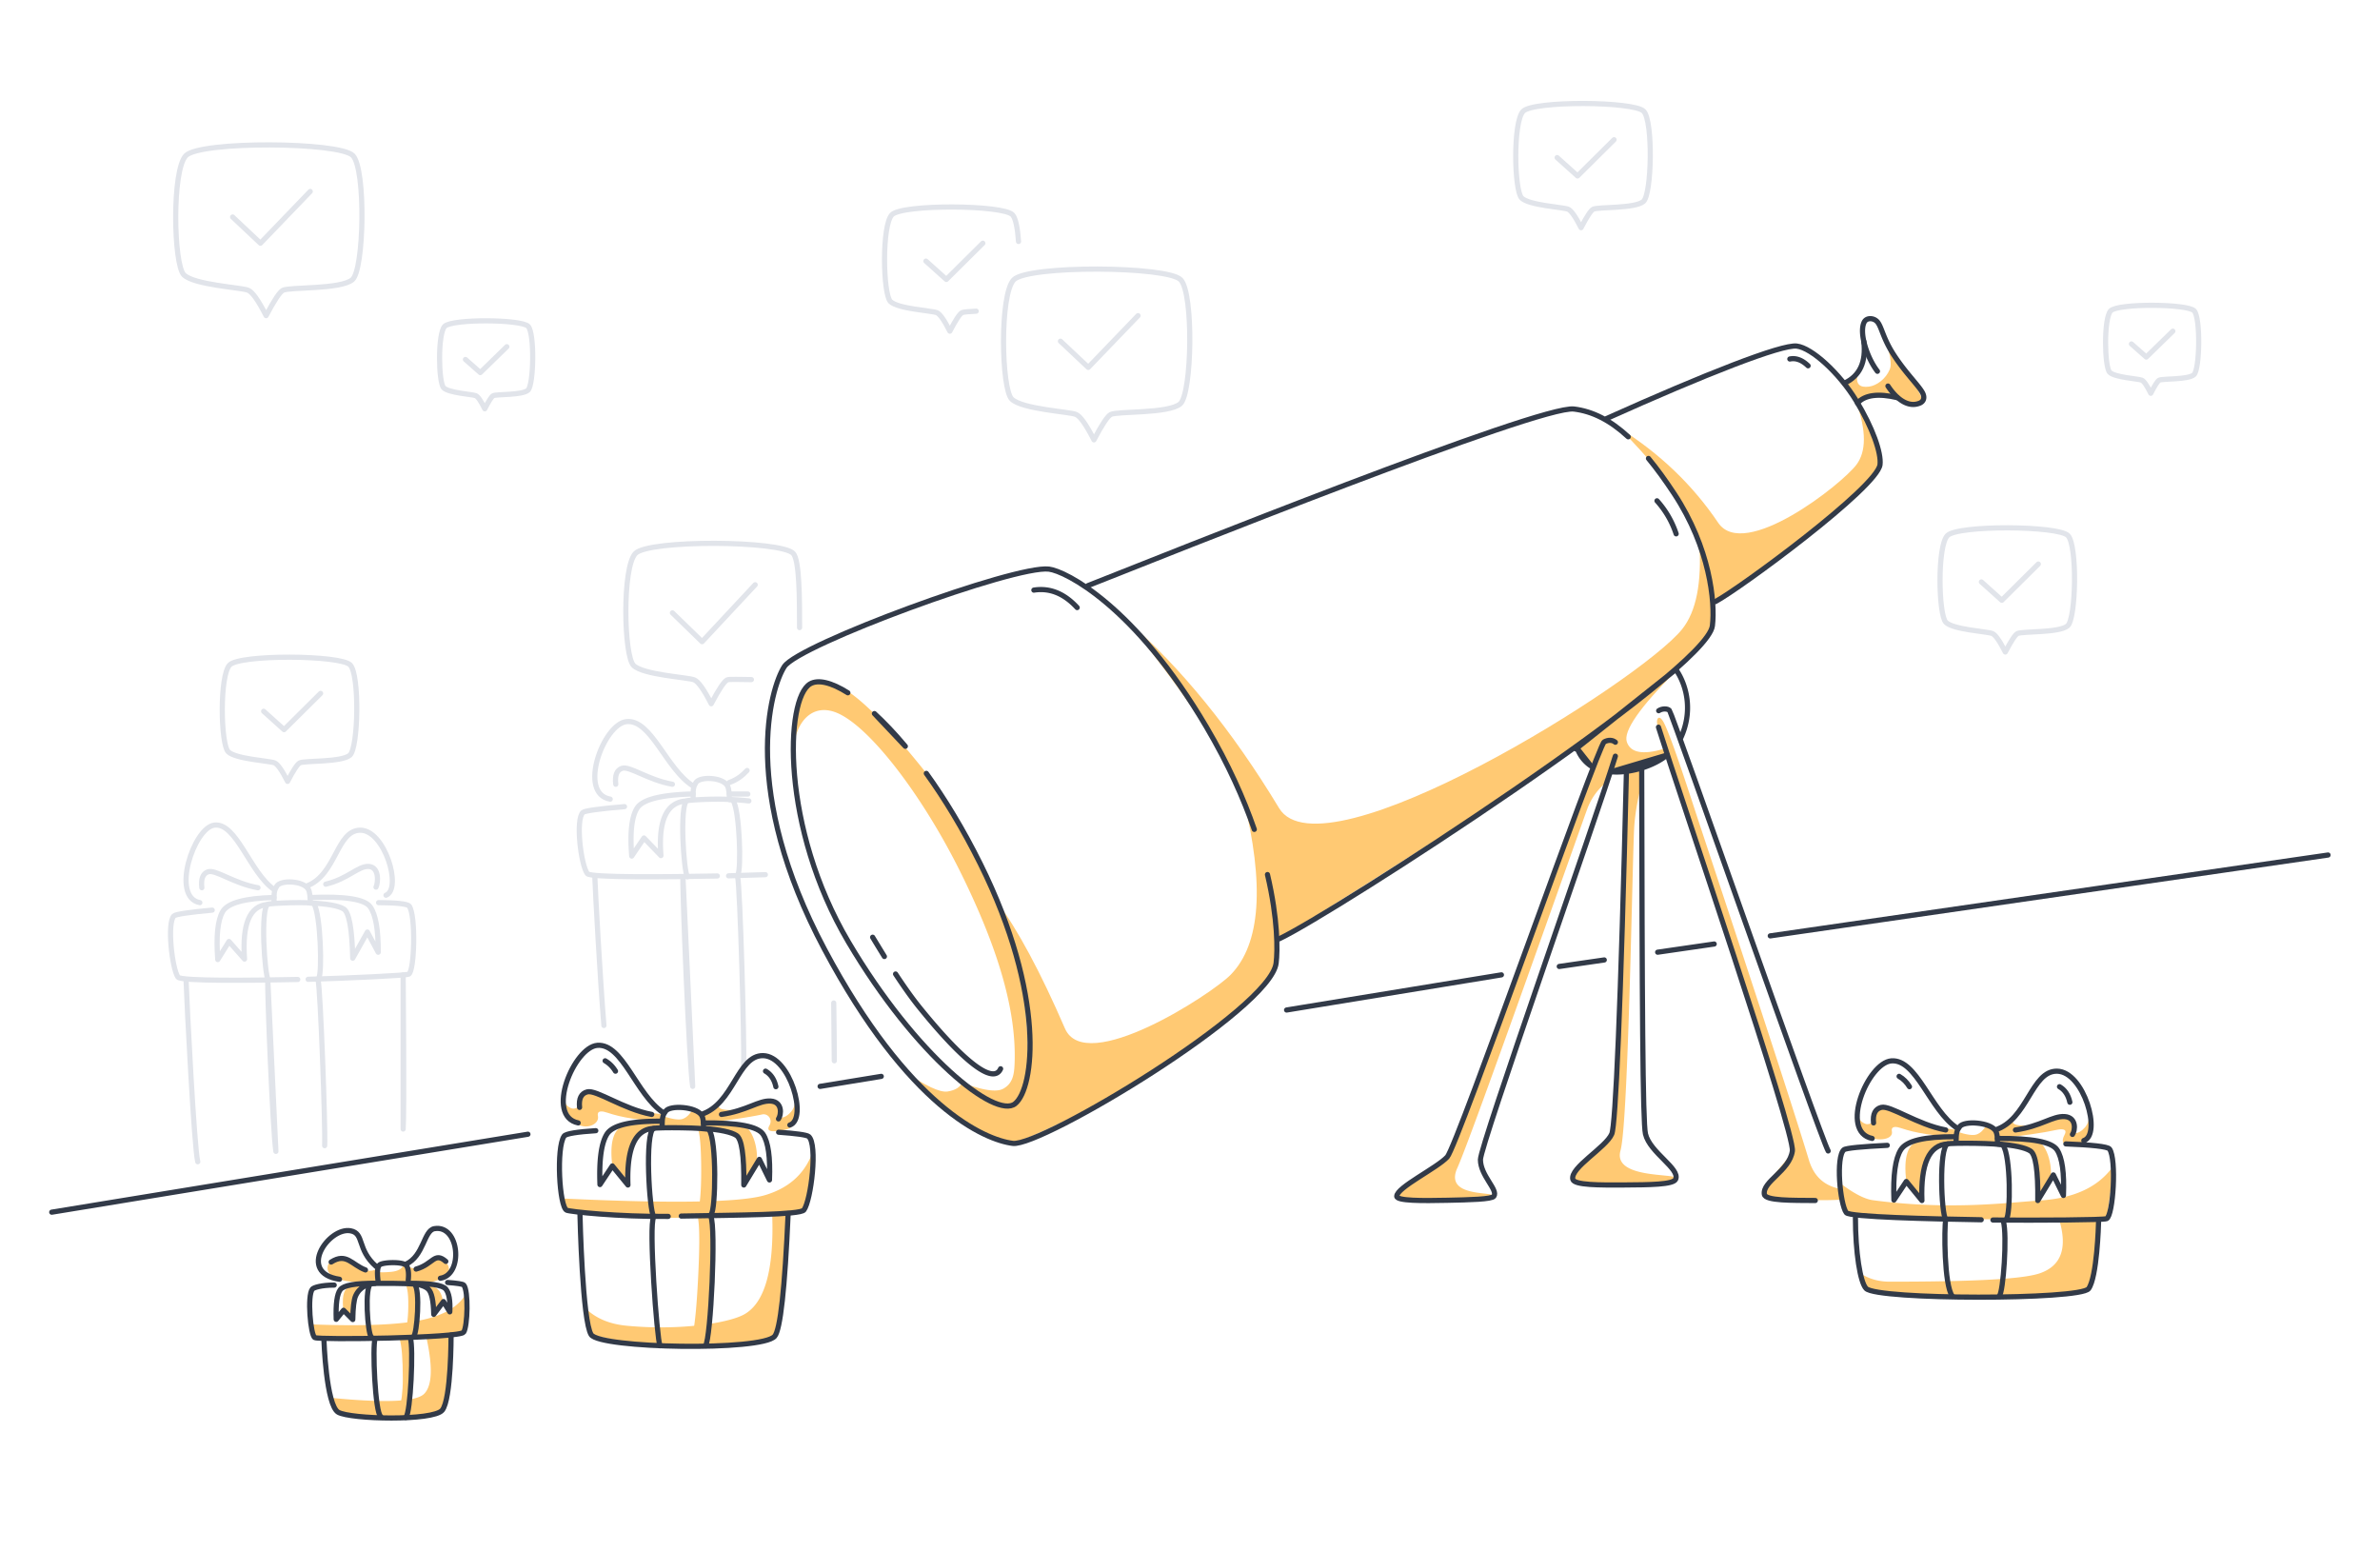 <svg width="460" height="300" fill="none" xmlns="http://www.w3.org/2000/svg"><path fill-rule="evenodd" clip-rule="evenodd" d="M185.945 209.227c-.37.884-1.294 1.451-2.772 1.7-1.478.249-4.328-1.083-8.55-3.995 7.278 6.52 11.559 10.166 12.846 10.937 4.604 2.76 7.566 3.088 8.298 3.088.807 0 16.311-6.626 29.177-15.097 11.964-7.877 21.383-17.585 21.383-18.965 0-1.167.502-8.478-1.01-16.39-.642-3.356-2.33-8.831-5.064-16.425 4.21 16.937 3.407 28.373-2.411 34.307-3.65 3.721-28.02 19.577-32.012 10.36-4.728-10.915-9.139-19.126-13.232-24.633 3.871 11.923 5.979 19.59 6.325 23.002 1.133 11.192-1.667 16.02-3.156 16.342-2.17.469-5.444-.941-9.822-4.231ZM313.027 82.758c5.992 6.079 10.025 11.067 12.1 14.965 2.075 3.897 4.034 10.165 5.877 18.802 8.697-6.023 14.608-10.242 17.734-12.657 9.995-7.721 14.625-12.592 14.625-14.075 0-2.179-1.517-6.16-4.55-11.945 1.91 5.408 1.91 9.39 0 11.945-2.866 3.833-21.715 18.65-26.727 11.231-4.939-7.312-11.292-13.4-19.059-18.266ZM359.013 72.299l-2.519 1.743 2.519 3.455c1.406-.67 2.573-1.043 3.502-1.121.928-.078 2.327.079 4.196.472 2.463 1.192 4.034 1.536 4.714 1.034.679-.502-1.634-4.472-6.94-11.911.892 2.674 1.154 4.462.786 5.363-.79 1.94-2.59 3.187-4.03 3.38-1.87.252-2.612-.553-2.228-2.415Z" fill="#FFC973"/><path fill-rule="evenodd" clip-rule="evenodd" d="M217.576 119.717c10.081 12.5 16.799 22.325 20.155 29.473 3.357 7.148 6.521 17.896 9.492 32.244 24.951-15.595 42.108-26.595 51.471-33 21.851-14.946 32.143-26.017 32.273-27.506.233-2.663-.61-8.003-2.527-16.022.501 7.718-.603 13.275-3.312 16.67-8.042 10.079-69.513 48.493-77.905 34.6-9.102-15.065-18.984-27.219-29.647-36.459ZM323.959 129.652l-19.063 15.073c.513 1.062.943 1.782 1.289 2.161s.914.75 1.703 1.114l2.165-4.63c1.649-.652 2.474-.471 2.474.543 0 1.015-.384 2.758-1.153 5.229 2.387.115 4.363-.122 5.931-.709 1.567-.586 3.198-1.425 4.893-2.516l-.647-1.192c-4.056 1.191-6.431.74-7.124-1.355-.693-2.095 2.485-6.667 9.532-13.718Z" fill="#FFC973"/><path fill-rule="evenodd" clip-rule="evenodd" d="M310.715 150.999c2.016-4.801 2.515-7.323 1.497-7.568-1.018-.244-1.733-.244-2.144 0-19.402 52.889-29.518 79.604-30.348 80.145-1.245.812-9.761 6.771-9.761 7.597 0 .826 18.775 1.03 18.775 0s-9.726.342-7.05-5.504c2.677-5.847 23.884-66.08 25.093-69.327a11.788 11.788 0 0 1 3.938-5.343ZM320.544 140.521c.692 1.11 26.677 79.965 25.879 81.899-.797 1.933-6.558 7.192-5.415 8.386.789.824 9.525 1.359 14.857 1.025.021-1.025.021-1.025.021-2.038-2.343-.429-5.059-1.603-6.28-5.661-2.479-8.236-9.354-29.389-20.907-64.215-1.801-5.43-5.411-16.816-7.036-20.105-1.167-2.361-1.812-.4-1.119.709ZM185.945 209.227c4.373 2.932 7.231 4.421 8.573 4.469 1.805.064 3.168-2.511 3.442-3.629 1.683-6.875-.042-21.197-2.654-28.947-3.256-9.662-10.926-24.921-15.008-30.12-13.482-17.172-19.63-20.968-23.712-18.844-4.124 2.146-2.288 20.337-3.035 15.577-1.012-6.449 2.552-12.589 8.519-9.84 6.366 2.932 16.488 16.187 23.875 31.273 6.224 12.711 10.588 25.244 10.155 36.338-.079 2.026-.302 3.88-2.238 4.909-1.291.686-3.93.291-7.917-1.186ZM317.304 148.434l-2.877.737c-1.664 45.384-2.647 68.587-2.948 69.608-.242.82-2.636 3.159-4.569 5.229-1.681 1.801-2.951 3.392-2.951 3.687 0 .234 3.018 1.196 6.457 1.305 5.877.185 13.543-.661 13.543-1.305 0-1.021-12.311.18-10.751-5.357 1.561-5.537 2.31-58.267 2.674-62.865.375-4.728 1.422-7.375 1.422-8.825v-2.214ZM112.98 252.638l1.273 5.28c5.55 1.281 9.783 1.997 12.698 2.147 12.744.659 22.03-.724 22.774-1.832 1-1.489 1.867-9.382 2.603-23.68l2.766-.502c.817-1.188 1.376-2.614 1.676-4.276.299-1.662.459-4.222.479-7.679-1.426 4.461-4.54 7.411-9.341 8.85-4.801 1.438-17.764 1.662-38.889.673v2.202c7.638.915 13.82 1.415 18.544 1.501 4.724.086 11.95-.171 21.679-.769.414 10.933-1.465 17.457-5.638 19.57-3.087 1.564-12.135 3.052-22.482 2.072-3.444-.326-6.158-1.512-8.142-3.557Z" fill="#FFC973"/><path fill-rule="evenodd" clip-rule="evenodd" d="m355.352 228.413 1.496 5.936c11.432.723 20.006 1.138 25.723 1.246 5.716.108 13.934.009 24.653-.296l1.381-10.194c-2.799 4.172-7.58 6.467-14.342 6.887-5.802.361-17.354 1.954-32.292-.06-1.65-.222-3.857-1.396-6.619-3.519ZM398.08 235.992l7.525-.355c.041 3.759-.068 6.534-.326 8.323a16.235 16.235 0 0 1-1.604 5.082c-3.611.949-10.646 1.423-21.105 1.423s-17.771-.474-21.937-1.423l-1.083-2.978c1.671 1.078 3.556 1.617 5.654 1.617 15.173 0 25.564-.422 29.038-1.617 4.073-1.403 5.353-4.76 3.838-10.072ZM90.289 249.613l-.675 7.836-2.435.559c-.151 8.465-.72 13.304-1.705 14.517-1.478 1.819-17.746 1.453-19.59.587-1.229-.577-1.978-1.584-2.249-3.02 10.645 1.063 16.753.823 18.325-.72 1.572-1.542 1.72-5.184.447-10.924l-21.558.121-.472-2.63c9.723.369 16.802.079 21.236-.869 4.434-.948 7.326-2.767 8.676-5.457ZM134.867 218.058c1.152-.09 1.876.048 2.171.414.442.548 1.115 6.664 1.115 8.486 0 1.821-.272 7.427-.694 7.671-.281.163-1.225.308-2.831.436.598-1.459.898-4.375.898-8.749 0-4.374-.22-7.126-.659-8.258ZM134.832 235.064l2.557.05c.234 5.729.293 10.273.176 13.632-.117 3.359-.506 7.19-1.167 11.494l-3.565-.003c.906-.167 1.572-3.998 1.999-11.491.427-7.494.427-12.054 0-13.682ZM153.732 211.492c.549 2.35.549 4.022 0 5.016-.824 1.492-.747 1.68-3.33 2.034-2.583.354-1.834-.759-1.641-1.137.594-1.158-.399-2.27-1.435-2.046-2.665.576-6.454 1.123-11.367 1.64l-.434-1.64c.753-.239 1.343-.466 1.771-.679.429-.213.982-.556 1.661-1.028-.2.673.935.954 3.403.843 3.704-.165 6.72-2.336 7.599-1.335.587.668.88 1.614.88 2.839.705 0 1.39-.383 2.053-1.15.664-.767.944-1.886.84-3.357ZM133.782 214.496c.803.149 1.294.437 1.474.864.179.427.414 1.307.703 2.64l-7.796-.074v-2.236c1.824.61 3.089.788 3.796.534.708-.254 1.315-.83 1.823-1.728Z" fill="#FFC973"/><path fill-rule="evenodd" clip-rule="evenodd" d="M135.959 216.996c2.221-.043 3.766-.042 4.637.004 1.518.078 2.741-.031 3.561.686 2.287 1.999 2.529 6.959 1.756 8.01-.514.701-1.1 1.802-1.756 3.304-.202-6.041-.705-9.194-1.509-9.458-.804-.264-3.034-.759-6.689-1.485v-1.061ZM128.163 216.668l-.204 1.389c-2.822.087-4.585.921-5.291 2.503-.706 1.581-1.14 4.394-1.302 8.439l-3.015-3.687c-.589-4.78.292-7.415 2.643-7.907a34.969 34.969 0 0 1 7.169-.737Z" fill="#FFC973"/><path fill-rule="evenodd" clip-rule="evenodd" d="M128.163 215.36v1.309c-4.373-.133-7.973-.683-10.799-1.651-.856-.294-2.027-.519-1.796.631.352 1.757-2.568 2.808-4.263 1.348-1.129-.974-1.892-2.384-2.286-4.229.311.707.769 1.171 1.376 1.394.607.223 1.228-.013 1.863-.707-.064-1.637.349-2.455 1.241-2.455 1.338 0 6.239 2.229 7.954 3 1.144.514 3.38.967 6.71 1.36ZM403.827 214.494c.549 2.35.549 4.022 0 5.016-.823 1.492-.827 1.311-3.409 1.665-2.583.354-1.556-1.548-1.363-1.926.594-1.158-.598-1.112-1.634-.888-2.665.576-6.453 1.123-11.366 1.64l-.434-1.64c.752-.239 1.343-.466 1.771-.679.429-.213.982-.556 1.66-1.028-.199.673.935.954 3.404.843 3.703-.165 6.72-2.336 7.599-1.335.586.668.879 1.614.879 2.839.706 0 1.391-.383 2.054-1.15.663-.767.943-1.886.839-3.357ZM383.878 217.496c.802.149 1.293.437 1.473.864.18.427.415 1.307.704 2.64l-7.796-.074v-2.236c1.823.61 3.089.788 3.796.534.708-.254 1.315-.83 1.823-1.728Z" fill="#FFC973"/><path fill-rule="evenodd" clip-rule="evenodd" d="M386.056 219.998c2.221-.043 3.766-.042 4.636.004 1.519.078 2.742-.031 3.562.686 2.287 1.999 2.528 6.958 1.756 8.01-.515.7-1.1 1.802-1.756 3.304-.202-6.041-.705-9.194-1.509-9.458-.804-.264-3.034-.759-6.689-1.485v-1.061ZM378.259 219.67l-.204 1.389c-2.822.087-4.586.921-5.291 2.503-.706 1.581-1.14 4.394-1.302 8.439l-3.016-3.687c-.588-4.78.293-7.415 2.644-7.907 2.35-.491 4.74-.737 7.169-.737Z" fill="#FFC973"/><path fill-rule="evenodd" clip-rule="evenodd" d="M378.259 218.36v1.309c-4.373-.133-7.972-.683-10.799-1.651-.856-.294-2.026-.519-1.796.631.352 1.757-3.478 2.06-5.173.599-1.129-.974-1.588-2.134-1.376-3.48.311.707.77 1.171 1.376 1.394.607.223 1.228-.013 1.863-.707-.064-1.637.349-2.455 1.241-2.455 1.338 0 6.239 2.229 7.955 3 1.143.514 3.38.967 6.709 1.36ZM78.658 244.609c1.063.616 2.022.708 2.876.275 1.281-.649 1.689-1.907 3.16-1.682 1.473.225 2.622 1.682 1.8 2.855-.824 1.172-1.152 1.041-2.443 1.503-.86.308-2.558.398-5.091.27l-.302-3.221ZM80.047 248.162c1.894.326 3.017.98 3.371 1.964.354.984.529 2.2.524 3.647l1.734-1.867c-.17-1.618-.675-2.641-1.518-3.068-.843-.428-2.213-.653-4.111-.676Z" fill="#FFC973"/><path fill-rule="evenodd" clip-rule="evenodd" d="M78.06 244.303c.477.257.745.69.807 1.298.061.608.061 1.37 0 2.286l-5.828.111-.032-2.217c.38.119 1.246.119 2.597 0 1.351-.12 2.17-.613 2.457-1.478ZM73.007 245.104l-.047 2.782c-3.568.034-6.014-.189-7.338-.67-1.986-.721-2.496-1.555-2.27-2.607.227-1.052 2.995-2.364 5.374-.308 1.587 1.371 3.014 1.639 4.281.803ZM71.909 248.162c-1.742.458-2.803 1.403-3.183 2.835-.381 1.433-.571 2.767-.571 4.002l-1.76-1.492c-.336-2.695-.033-4.252.908-4.669.942-.418 2.477-.643 4.606-.676ZM78.061 248l2.19.463c.352 1.671.515 3.125.49 4.362-.026 1.237-.257 3.06-.694 5.47l-.89.28c.348 3.205.454 6.131.319 8.778-.136 2.647-.506 4.853-1.11 6.618-1.19.096-1.785.096-1.785 0 0-.068 1.272-2.152 1.272-7.45 0-3.904-.207-6.5-.62-7.787l.62-.159c.676-1.261 1.03-3.298 1.06-6.112.03-2.814-.253-4.302-.852-4.463Z" fill="#FFC973"/><path clip-rule="evenodd" d="M67.692 128.502c-1.83-1.939-21.327-2.065-23.307 0-1.98 2.066-1.726 15.35-.282 16.77 1.444 1.421 7.948 1.755 8.95 2.147.6.236 1.444 1.429 2.528 3.581 1.111-2.136 1.894-3.325 2.348-3.566.903-.48 8.073-.091 9.7-1.496 1.627-1.405 1.893-15.496.063-17.436Z" stroke="#E1E4EA" stroke-linejoin="round"/><path d="M38.223 224.502c-.68-2.495-2.113-30.558-2.263-35.206m41.96-.864c.006.339.246 26.439 0 29.753v-29.753ZM62.75 221.401c.167-3.578-.823-30.405-1.269-31.969m-9.713.105c-.17 1.092.935 28.968 1.557 32.966l-1.557-32.966Z" stroke="#E1E4EA" stroke-linecap="round" stroke-linejoin="round"/><path d="M57.55 189.28c-8.79.184-22.581.348-23.147-.445-1.143-1.602-2.152-10.488-.784-11.84.34-.335 3.227-.734 7.398-1.116m32.156-1.447c3.109 0 5.6.213 5.925.678 1.296 1.856 1.018 12.52-.09 13.14-.484.271-11.804.778-19.452 1.001M52.97 174.432c-.058-2.236.13-2.449.519-3.166.686-1.262 5.127-1.1 6.08.539.359.618.378 1.727.391 2.508M52.96 171.883c-4.654-3.211-7.246-12.968-11.535-12.43-3.96.497-8.448 13.919-2.8 14.979M59.3 171.218c5.712-2.175 5.713-10.691 10.278-10.786 4.768-.099 8.199 11.317 5.023 12.568" stroke="#E1E4EA" stroke-linecap="round" stroke-linejoin="round"/><path d="M49.862 171.554c-4.723-.838-8.197-3.592-9.675-3.071-.986.347-1.378 1.371-1.175 3.071M62.96 170.867c4.33-1.042 6.242-3.525 8.284-3.433 2.043.092 1.884 3.061 1.428 3.998M61.602 189.021c.695-.842.374-12.447-.928-14.366-.293-.432-8.468-.148-8.924.103-1.43.786-.624 13.707.113 14.674" stroke="#E1E4EA" stroke-linecap="round" stroke-linejoin="round"/><path d="M59.96 173.451c6.665-.293 10.527.303 11.587 1.788 1.06 1.485 1.578 4.413 1.552 8.782l-2.094-3.907-2.829 5.057c-.132-5.727-.717-8.901-1.755-9.521-1.038-.621-3.179-1.002-6.424-1.142M52.96 173.432c-5.64.152-8.945 1.059-9.916 2.723-.972 1.663-1.29 4.756-.955 9.277l2.168-3.492 3.008 3.399c-.49-6.736.974-10.251 4.393-10.545M116.722 198.172c-.755-9.245-1.641-25.443-1.762-28.875m46.18 24.527c.065 4.165.109 8.235.109 11.176l-.109-11.176ZM143.725 205.899c.182-3.578-.682-34.903-1.168-36.467m-10.553.105c-.187 1.093 1.204 36.408 1.875 40.404l-1.875-40.404ZM138.643 169.28c-9.538.184-24.503.348-25.117-.444-1.241-1.603-2.335-10.489-.851-11.841.368-.335 3.502-.734 8.028-1.116m27.224 13.146c-2.454.089-4.919.168-7.108.226M133.971 154.432c-.059-2.236.129-2.449.518-3.166.685-1.262 5.127-1.1 6.079.539.36.618.379 1.727.392 2.508M133.96 151.883c-5.202-3.211-8.098-12.968-12.892-12.43-4.426.497-9.442 13.919-3.129 14.979M140.96 151.218c1.43-.5 2.531-1.336 3.44-2.327" stroke="#E1E4EA" stroke-linecap="round" stroke-linejoin="round"/><path d="M129.96 151.554c-4.766-.838-8.27-3.592-9.762-3.071-.995.347-1.39 1.371-1.186 3.071M142.602 169.021c.695-.842.374-12.447-.928-14.366-.293-.432-8.468-.148-8.924.103-1.429.786-.624 13.707.113 14.674" stroke="#E1E4EA" stroke-linecap="round" stroke-linejoin="round"/><path d="M144.739 154.778a46.989 46.989 0 0 0-3.737-.271m-.042-1.057c1.315-.011 2.507-.011 3.574-.001l-3.574.001ZM133.96 153.432c-6.152.152-9.758 1.059-10.818 2.723-1.06 1.663-1.407 4.756-1.042 9.277l2.365-3.492 3.282 3.399c-.535-6.736 1.062-10.251 4.792-10.545M50.96 137.456 54.904 141l7.056-7" stroke="#E1E4EA" stroke-linecap="round" stroke-linejoin="round"/><path clip-rule="evenodd" d="M317.692 21.502c-1.829-1.94-21.327-2.065-23.307 0-1.98 2.066-1.726 15.35-.282 16.77s7.948 1.755 8.949 2.147c.602.236 1.445 1.43 2.529 3.581 1.111-2.136 1.894-3.325 2.348-3.566.903-.48 8.073-.091 9.7-1.496 1.627-1.406 1.893-15.496.063-17.436Z" stroke="#E1E4EA" stroke-linejoin="round"/><path d="M300.96 30.456 304.904 34l7.056-7" stroke="#E1E4EA" stroke-linecap="round" stroke-linejoin="round"/><path clip-rule="evenodd" d="M399.692 103.502c-1.829-1.939-21.327-2.065-23.307 0-1.98 2.066-1.726 15.35-.282 16.77 1.444 1.421 7.948 1.755 8.949 2.147.602.236 1.445 1.429 2.529 3.581 1.111-2.136 1.894-3.325 2.348-3.566.903-.48 8.073-.091 9.7-1.496 1.627-1.405 1.893-15.496.063-17.436Z" stroke="#E1E4EA" stroke-linejoin="round"/><path d="m382.96 112.456 3.944 3.544 7.056-7" stroke="#E1E4EA" stroke-linecap="round" stroke-linejoin="round"/><path clip-rule="evenodd" d="M424.082 60.064c-1.266-1.374-14.765-1.463-16.135 0-1.371 1.463-1.196 10.873-.196 11.879 1 1.006 5.503 1.243 6.196 1.52.416.167 1 1.013 1.751 2.537.769-1.513 1.311-2.355 1.625-2.526.625-.34 5.589-.064 6.716-1.06 1.126-.995 1.31-10.976.043-12.35Z" stroke="#E1E4EA" stroke-linejoin="round"/><path d="M411.96 66.468 414.828 69l5.132-5" stroke="#E1E4EA" stroke-linecap="round" stroke-linejoin="round"/><path clip-rule="evenodd" d="M102.082 63.064c-1.266-1.374-14.765-1.463-16.135 0-1.371 1.463-1.196 10.873-.196 11.879 1 1.006 5.503 1.243 6.196 1.52.416.167 1 1.013 1.75 2.537.77-1.513 1.312-2.355 1.626-2.526.625-.34 5.589-.064 6.716-1.06 1.126-.995 1.31-10.976.043-12.35Z" stroke="#E1E4EA" stroke-linejoin="round"/><path d="M89.96 69.468 92.828 72l5.132-5M196.857 46.662c-.168-2.468-.547-4.505-1.164-5.16-1.83-1.94-21.327-2.065-23.307 0-1.98 2.066-1.727 15.35-.283 16.77 1.445 1.42 7.948 1.755 8.95 2.147.601.236 1.444 1.43 2.529 3.581 1.111-2.136 1.893-3.325 2.347-3.566.317-.168 1.403-.23 2.751-.3" stroke="#E1E4EA" stroke-linecap="round" stroke-linejoin="round"/><path d="M178.96 50.456 182.904 54l7.056-7" stroke="#E1E4EA" stroke-linecap="round" stroke-linejoin="round"/><path clip-rule="evenodd" d="M228.205 54.066c-2.533-2.667-29.53-2.84-32.272 0-2.741 2.84-2.39 21.105-.39 23.058 1.999 1.953 11.005 2.414 12.391 2.952.833.324 2 1.965 3.501 4.924 1.539-2.937 2.623-4.571 3.251-4.903 1.251-.66 11.179-.125 13.431-2.057 2.253-1.933 2.621-21.308.088-23.975Z" stroke="#E1E4EA" stroke-linejoin="round"/><path d="M204.96 65.937 210.338 71l9.622-10" stroke="#E1E4EA" stroke-linecap="round" stroke-linejoin="round"/><path clip-rule="evenodd" d="M68.205 30.066c-2.533-2.667-29.53-2.84-32.272 0-2.741 2.84-2.39 21.106-.39 23.058 2 1.953 11.005 2.414 12.39 2.952.834.324 2 1.965 3.502 4.924 1.54-2.937 2.623-4.571 3.251-4.903 1.25-.66 11.179-.125 13.431-2.058 2.253-1.932 2.621-21.307.088-23.974Z" stroke="#E1E4EA" stroke-linejoin="round"/><path d="M44.96 41.937 50.338 47l9.622-10M154.54 121.282c0-5.626-.018-13.064-1.237-14.342-2.393-2.505-27.89-2.667-30.479 0-2.589 2.668-2.258 19.827-.369 21.662 1.888 1.834 10.393 2.267 11.703 2.773.786.304 1.889 1.846 3.307 4.625 1.453-2.759 2.476-4.294 3.07-4.606.358-.188 2.649-.064 4.698-.064" stroke="#E1E4EA" stroke-linecap="round" stroke-linejoin="round"/><path d="m129.96 118.43 5.736 5.57 10.264-11" stroke="#E1E4EA" stroke-linecap="round" stroke-linejoin="round"/><path d="M242.428 160.278c-2.052-5.92-5.019-12.599-9.273-19.818-13.774-23.373-27.192-30.085-30.419-30.481-6.559-.805-48.396 14.599-51.134 18.827-2.738 4.229-8.502 24.062 7.723 54.583 16.225 30.521 30.976 36.897 36.442 37.568 5.465.671 49.775-25.841 50.88-34.834.296-2.411.358-8.484-1.673-17.117" stroke="#323A48" stroke-linecap="round" stroke-linejoin="round"/><path d="M247.223 181.433c10.355-4.852 82.643-51.533 83.745-60.506.559-4.558-.474-15.026-7.386-25.521-1.711-2.6-3.359-4.865-4.971-6.816m-108.345 24.581c14.602-5.766 87.359-34.937 93.945-34.129 3.614.444 7.015 2.169 10.49 5.37m8.853 45.241-18.975 15.072" stroke="#323A48" stroke-linecap="round" stroke-linejoin="round"/><path d="M331.54 116.26c4.616-2.44 31.283-22.06 31.824-26.466.275-2.239-1.41-7.13-4.646-12.426-3.235-5.297-8.53-10.133-11.443-10.49-2.913-.358-17.67 5.43-36.728 13.99M179.038 149.454c3.508 4.862 7.071 10.7 10.439 17.485 12.639 25.463 10.435 43.411 6.694 46.368-3.742 2.957-19.143-9.182-32.195-31.281-13.052-22.098-12.241-47.049-7.39-49.87 1.524-.886 4.09-.295 7.285 1.722m5.131 4.015c1.9 1.744 3.911 3.856 5.978 6.327l-5.978-6.327Z" stroke="#323A48" stroke-linecap="round" stroke-linejoin="round"/><path d="M356.495 74.043c2.966-1.395 4.211-4.086 3.736-8.072M359.014 77.883c1.411-1.566 3.977-1.91 7.698-1.034" stroke="#323A48" stroke-linecap="round" stroke-linejoin="round"/><path d="M362.863 71.748c-2.067-2.694-3.596-7.542-2.535-9.534.465-.873 1.852-.807 2.535 0 .843.998 1.072 3.194 3.225 6.47 2.29 3.487 4.58 5.636 5.437 7.127.578 1.003.262 1.764-.443 2.072-2.002.874-4.269-.37-6.185-3.278M173.095 188.225c1.754 2.666 3.323 4.854 4.709 6.563 8.838 10.898 14.265 14.75 15.589 11.751m-24.732-25.42a327.956 327.956 0 0 0 2.27 3.721l-2.27-3.721ZM324.885 142.525c2.231-4.87 1.265-9.705-.791-12.873m-19.198 15.073a6.878 6.878 0 0 0 2.579 3.275l-2.579-3.275Zm6.479 4.417c3.822.337 8.368-1.185 10.824-3.225l-10.824 3.225Z" stroke="#323A48" stroke-linecap="round" stroke-linejoin="round"/><path d="M312.213 146.128c-3.934 12.702-26.079 75.159-26.079 77.967 0 3.108 3.461 5.822 2.601 7.08-.405.593-4.69.683-9.014.776-4.845.103-9.761.127-9.761-.776 0-1.71 7.794-5.454 9.761-7.597 1.966-2.143 29.12-79.54 30.332-80.207.794-.437 1.619-.392 2.16.062M320.584 137.344c.682-.454 1.727-.451 2.088-.036.554.637 29.124 82.397 30.674 85.112m-2.494 9.572c-4.428-.039-9.636.077-9.843-1.186-.409-2.492 4.862-4.522 5.415-8.386.505-3.525-21.944-69.297-25.879-81.899M317.305 148.434c.083 45.102.188 68.378.727 70.695.84 3.605 6.771 6.717 5.826 8.776-.471 1.027-5.127 1.058-9.898 1.086-4.79.029-9.694.051-9.969-1.086-.549-2.27 6.402-6.131 7.531-8.776.729-1.709 1.737-24.619 2.83-70.04M248.668 195.183l41.522-6.796M10 234.251l92.035-15.065L10 234.251Zm148.51-24.31 11.819-1.934-11.819 1.934ZM301.368 186.767l8.7-1.261M320.388 184.01l10.928-1.584M342.151 180.855 449.96 165.23M85.117 247.017c4.502-.689 3.685-10.405-1.151-9.582-2.077.353-2.02 5.283-5.541 6.888M72.7 244.747c-3.773-3.33-2.235-6.395-4.934-6.897-4.215-.786-10.456 8.125-2.145 9.366" stroke="#323A48" stroke-linecap="round" stroke-linejoin="round"/><path clip-rule="evenodd" d="M86.158 249.098c.63.76.888 2.231.777 4.414l-1.222-1.988L83.836 254c-.056-2.652-.414-4.286-1.074-4.902-.66-.617-1.927-.983-3.802-1.098 4.169-.029 6.568.337 7.198 1.098Z" stroke="#323A48" stroke-linecap="round" stroke-linejoin="round"/><path d="M79.92 258.295c.674-.376 1.356-9.192.188-10.107-.263-.206-7.932-.234-8.367-.127-1.361.337-.665 9.772 0 10.234" stroke="#323A48" stroke-linecap="round" stroke-linejoin="round"/><path clip-rule="evenodd" d="M65.775 249.219c-.636.835-.9 2.747-.791 5.736l1.415-1.75 1.784 1.794c.04-2.313.222-3.832.543-4.559.79-1.785 2.452-2.385 3.767-2.441-3.842-.022-6.082.385-6.718 1.22Z" stroke="#323A48" stroke-linecap="round" stroke-linejoin="round"/><path d="M62.61 258.94s.412 12.613 2.761 13.973c2.35 1.361 18.359 1.734 20.103-.389 1.745-2.122 1.706-14.516 1.706-14.516" stroke="#323A48" stroke-linecap="round" stroke-linejoin="round"/><path d="M72.493 258.734c-.527 1.325-.009 14.336 1.108 15.013m4.824.176c.952-.781 1.503-13.677.885-15.348" stroke="#323A48" stroke-linecap="round" stroke-linejoin="round"/><path d="M64.595 248.336c-2.477 0-3.97.48-4.218.779-1.035 1.248-.36 8.908.468 9.373.827.465 28 .097 28.77-1.039.769-1.136.95-8.041.02-9.113-.18-.206-1.346-.373-3.12-.498M70.634 245.412c-2.666-1.002-3.683-3.411-6.627-1.527M80.426 245.245c3.29-.911 3.533-3.415 5.741-1.479M405.606 236.119c-.01.595-.303 10.727-1.93 12.924-1.628 2.196-40.849 2.172-42.995-.038-1.164-1.198-2.063-7.03-2.069-13.656" stroke="#323A48" stroke-linecap="round" stroke-linejoin="round"/><path d="M376.062 235.717c-.308 1.592-.308 12.636 1.265 14.748m9.08 0c.787-.652 1.559-11.801.797-14.465M382.927 235.715c-9.916-.157-25.47-.532-26.079-1.366-1.231-1.687-2.05-10.831-.46-12.162.394-.33 3.664-.626 8.38-.853m34.519-.279c4.782.182 8.088.501 8.438.991 1.395 1.953.7 12.868-.571 13.459-.556.258-13.335.333-21.966.26M378.056 220.84c.009-2.211.232-2.414.701-3.106.828-1.22 5.9-.883 6.933.774.389.626.373 1.722.361 2.494M378.259 218.001c-5.186-3.422-7.794-13.363-12.697-12.991-4.527.344-10.11 13.698-3.715 14.991M385.621 218.362c6.291-1.994 6.993-11.437 11.963-11.36 5.191.081 8.671 12.255 5.172 13.406" stroke="#323A48" stroke-linecap="round" stroke-linejoin="round"/><path d="M376.063 218.36c-5.497-1.024-10.719-4.815-12.468-4.359-1.165.304-1.659 1.304-1.48 3M389.541 218.361c4.95-.712 7.197-2.742 9.515-2.583 2.318.16 2.049 2.671 1.503 3.447M386.056 220.002c6.671-.061 10.51.67 11.518 2.191 1.007 1.521 1.422 4.465 1.243 8.831l-1.955-3.977-3.004 4.955c.067-5.728-.406-8.921-1.422-9.577-1.015-.657-3.142-1.112-6.38-1.366" stroke="#323A48" stroke-linecap="round" stroke-linejoin="round"/><path d="M387.762 235.638c.862-.807.879-12.346-.616-14.308-.336-.44-10.154-.501-10.71-.271-1.742.721-1.224 13.588-.373 14.579" stroke="#323A48" stroke-linecap="round" stroke-linejoin="round"/><path d="M377.845 219.672c-5.893-.046-9.377.79-10.452 2.506-1.075 1.716-1.52 4.96-1.337 9.732l2.391-3.596 3.015 3.687c-.264-7.11 1.393-10.757 4.973-10.942M367.056 208.002c.809.471 1.476 1.137 2 2M398.056 210.002c1.032.6 1.698 1.6 2 3M112.093 234.524c.011.714.479 20.722 2.161 23.395 1.681 2.674 32.998 3.215 35.471.315 1.099-1.289 1.967-9.192 2.603-23.71" stroke="#323A48" stroke-linecap="round" stroke-linejoin="round"/><path d="M137.38 235.07c1.023 1.975 0 23.723-1.022 24.996m-8.795.001c-.601-1.234-2.223-23.634-1.224-24.801M131.673 235.003c11.06-.196 23.031-.231 23.712-1.178 1.376-1.915 2.684-12.697.912-14.203-.368-.313-2.557-.596-5.808-.826m-35.336-.294c-3.454.221-5.779.56-6.116 1.04-1.56 2.216-.93 13.658.487 14.326.619.292 10 1.293 19.626 1.196M127.96 217.838c.01-2.211.232-2.414.702-3.106.827-1.22 5.9-.883 6.932.774.39.626.373 1.723.362 2.494M128.164 214.999c-5.187-3.422-7.795-13.363-12.697-12.991-4.528.344-10.111 13.698-3.716 14.991M135.525 215.36c6.291-1.994 6.993-11.437 11.963-11.36 5.192.081 8.672 12.255 5.173 13.406" stroke="#323A48" stroke-linecap="round" stroke-linejoin="round"/><path d="M125.967 215.36c-5.497-1.024-10.72-4.815-12.468-4.359-1.166.304-1.659 1.304-1.481 3M139.445 215.359c4.951-.712 7.197-2.742 9.515-2.583 2.318.16 2.049 2.671 1.504 3.447M135.96 217c6.671-.061 10.51.67 11.518 2.191 1.008 1.521 1.422 4.465 1.244 8.831l-1.956-3.977-3.004 4.955c.068-5.728-.406-8.921-1.422-9.577-1.015-.657-3.142-1.112-6.38-1.366" stroke="#323A48" stroke-linecap="round" stroke-linejoin="round"/><path d="M137.459 234.629c.862-.807 1.086-14.339-.41-16.3-.336-.441-10.153-.502-10.71-.272-1.741.721-.851 16.022 0 17.013" stroke="#323A48" stroke-linecap="round" stroke-linejoin="round"/><path d="M127.749 216.67c-5.893-.046-9.376.79-10.451 2.506-1.075 1.716-1.521 4.96-1.338 9.733l2.391-3.597 3.015 3.687c-.264-7.11 1.394-10.757 4.974-10.942M116.96 205c.81.471 1.476 1.137 2 2M147.96 207c1.032.6 1.699 1.6 2 3M199.826 114.038c3.068-.477 5.857.648 8.367 3.373M320.26 96.781a17.928 17.928 0 0 1 3.7 6.38M345.937 69.376c1.175-.244 2.35.193 3.526 1.31M73.074 247.561c-.222-1.719-.12-2.762.309-3.127.642-.547 4.7-.67 5.21.183.34.569.444 1.495.31 2.78" stroke="#323A48" stroke-linecap="round" stroke-linejoin="round"/></svg>